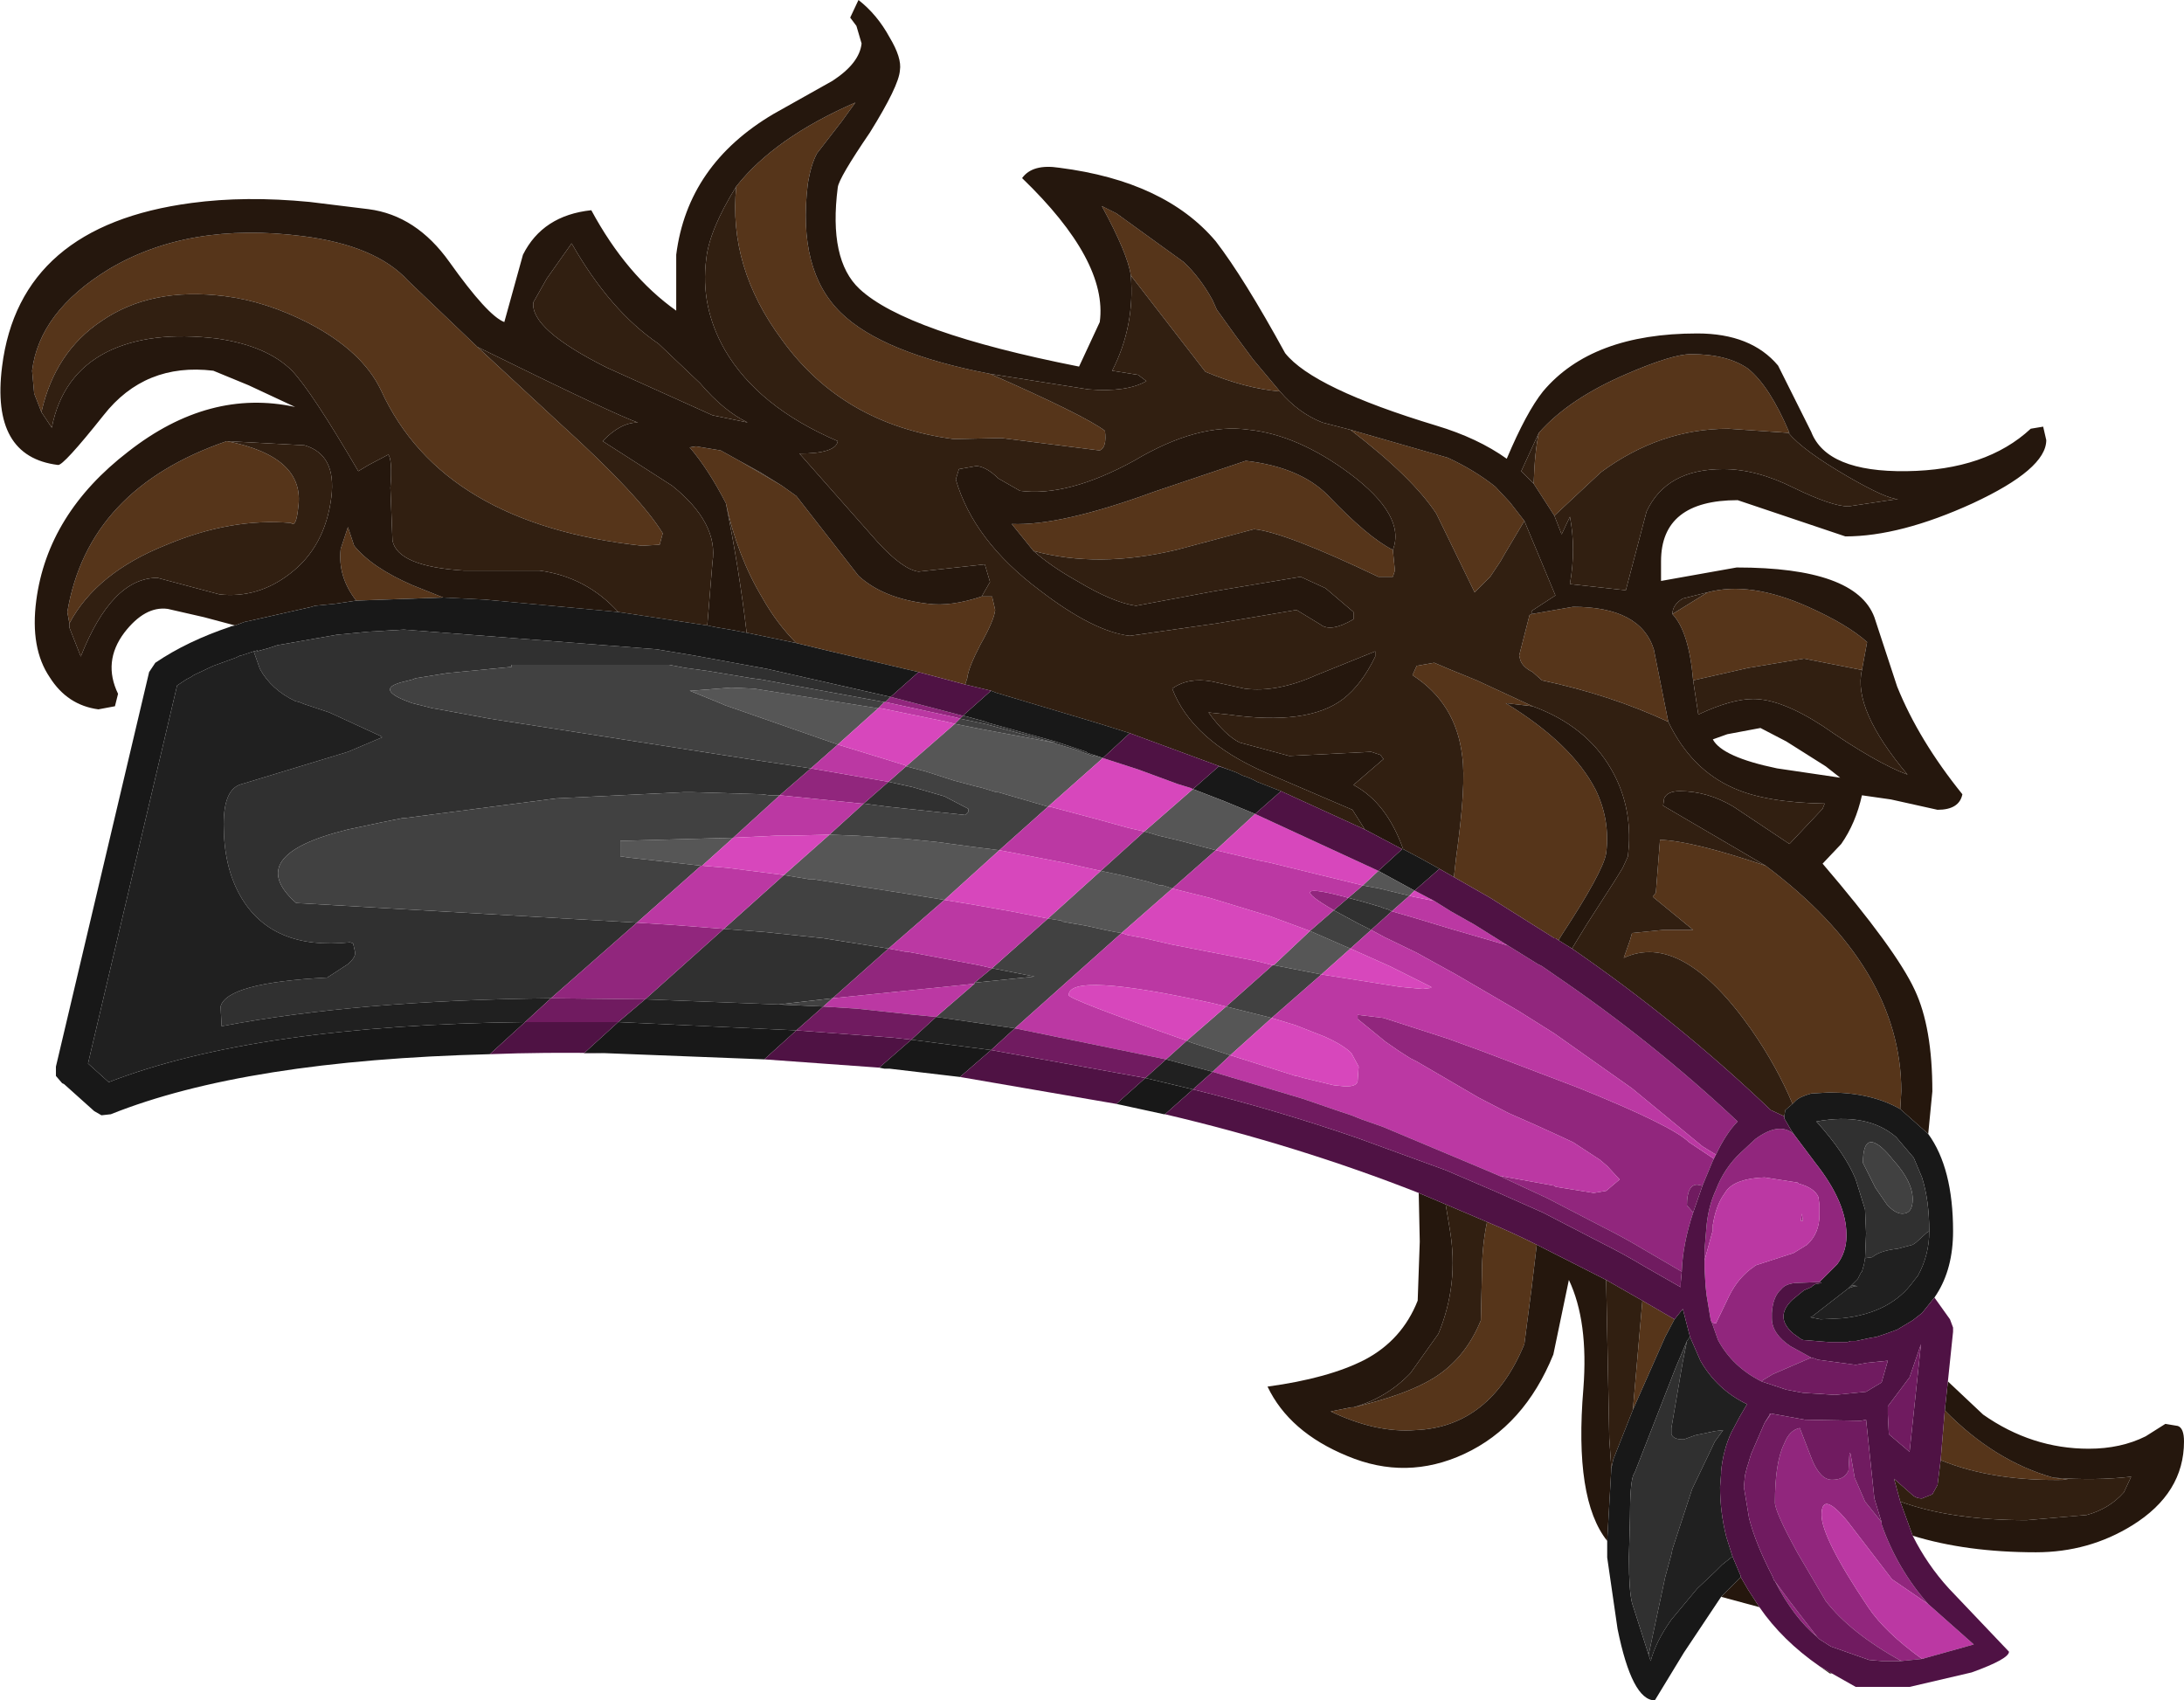 <?xml version="1.0" encoding="UTF-8" standalone="no"?>
<svg xmlns:ffdec="https://www.free-decompiler.com/flash" xmlns:xlink="http://www.w3.org/1999/xlink" ffdec:objectType="shape" height="82.1px" width="105.45px" xmlns="http://www.w3.org/2000/svg">
  <g transform="matrix(1.0, 0.0, 0.0, 1.0, 37.2, 34.85)">
    <path d="M-20.0 -5.85 Q-20.9 -7.0 -20.75 -8.35 L-20.4 -9.4 -20.1 -8.5 Q-19.25 -7.45 -17.3 -6.6 L-15.8 -6.0 -20.0 -5.85 M-35.2 -14.95 L-35.55 -15.85 -35.65 -16.95 Q-35.3 -19.8 -31.95 -21.85 -28.1 -24.15 -22.6 -23.45 -19.05 -23.0 -17.5 -21.3 L-14.15 -18.1 -10.05 -14.3 Q-6.3 -10.9 -5.2 -9.1 L-5.35 -8.55 -6.2 -8.5 Q-15.85 -9.55 -18.8 -16.0 -19.7 -17.9 -22.3 -19.25 -24.35 -20.3 -26.35 -20.55 -29.9 -21.0 -32.3 -19.35 -34.55 -17.85 -35.2 -14.95 M-2.15 -10.55 Q-3.0 -12.2 -3.9 -13.25 L-3.6 -13.3 -2.4 -13.1 -1.5 -12.6 0.55 -11.4 1.25 -10.9 4.25 -7.05 Q5.45 -5.95 7.6 -5.7 8.7 -5.55 10.2 -6.05 L10.7 -6.05 10.85 -5.4 Q10.8 -4.9 10.15 -3.75 9.55 -2.6 9.5 -2.1 L9.4 -1.8 7.15 -2.4 2.7 -3.45 1.25 -3.8 Q0.3 -4.75 -0.4 -6.0 -1.6 -8.0 -2.15 -10.55 M-1.65 -25.85 Q0.2 -28.2 4.1 -29.9 L3.45 -29.0 2.25 -27.45 Q1.95 -26.9 1.8 -25.95 1.3 -21.8 3.4 -19.75 5.4 -17.8 10.6 -16.8 15.15 -14.8 16.15 -14.05 16.25 -13.25 15.9 -13.1 L11.15 -13.7 8.85 -13.65 Q3.5 -14.35 0.55 -18.45 -2.05 -21.95 -1.65 -25.85 M17.4 -21.55 Q17.25 -22.6 16.0 -24.9 L16.7 -24.55 Q18.35 -23.35 19.95 -22.2 20.75 -21.45 21.35 -20.35 L21.55 -19.9 22.45 -18.65 23.3 -17.5 24.6 -15.95 Q22.9 -16.1 21.0 -16.9 L17.4 -21.55 M28.0 -14.1 L32.7 -12.75 Q34.0 -12.15 35.0 -11.35 L35.7 -10.6 36.4 -9.7 35.45 -8.1 35.25 -7.75 34.75 -7.0 34.0 -6.25 32.15 -10.05 Q31.0 -11.8 28.0 -14.1 M36.75 -5.2 L38.75 -5.55 Q42.0 -5.55 42.65 -3.5 L43.35 0.0 Q40.55 -1.3 37.25 -2.0 L36.8 -2.4 Q36.3 -2.65 36.2 -3.0 L36.15 -3.2 36.65 -5.15 36.75 -5.2 M48.05 6.95 Q54.6 11.85 54.6 17.85 L54.55 18.7 Q53.15 17.9 51.1 17.9 L50.25 17.95 Q49.7 18.1 49.5 18.3 L49.35 18.45 Q48.6 16.65 47.35 14.85 44.0 10.1 41.2 11.4 L41.5 10.55 41.6 10.2 43.1 10.05 44.55 10.05 42.6 8.45 42.75 8.25 42.95 5.7 Q44.5 5.75 48.05 6.95 M30.05 -8.3 L30.15 -7.3 30.05 -7.0 29.35 -7.0 Q24.85 -9.15 23.35 -9.3 L19.6 -8.3 Q15.8 -7.4 12.7 -8.25 L11.65 -9.55 Q14.0 -9.45 18.5 -11.1 L22.95 -12.6 Q25.55 -12.3 26.9 -10.95 28.85 -8.9 30.05 -8.3 M33.0 7.5 L33.1 6.6 Q33.6 3.05 33.4 1.65 33.1 -0.9 31.0 -2.25 L31.2 -2.7 32.05 -2.85 32.75 -2.55 34.1 -2.0 36.8 -0.75 35.5 -0.9 Q38.7 1.05 39.85 3.3 40.55 4.75 40.35 6.35 40.2 7.25 38.2 10.3 L38.05 10.55 37.9 10.45 37.85 10.45 34.75 8.5 33.0 7.5 M37.85 -9.95 L36.85 -11.5 Q36.9 -13.05 37.1 -13.95 38.55 -15.6 41.35 -16.8 43.55 -17.75 44.45 -17.75 46.2 -17.75 47.2 -17.05 48.25 -16.2 49.2 -13.95 L49.15 -13.95 46.25 -14.15 Q42.95 -14.15 40.1 -12.05 L37.85 -9.95 M52.7 -2.5 L49.9 -3.05 47.2 -2.6 44.55 -2.0 Q44.35 -4.35 43.55 -5.2 L45.25 -6.25 Q47.3 -6.8 50.1 -5.55 52.0 -4.7 52.95 -3.85 L52.7 -2.5 M-26.25 -13.55 Q-22.45 -12.8 -22.8 -10.35 -22.9 -9.35 -23.15 -9.6 -26.05 -9.85 -29.15 -8.55 -32.55 -7.2 -33.85 -4.75 L-33.95 -5.3 Q-32.95 -11.25 -26.25 -13.55 M56.5 35.65 L56.7 33.25 Q59.1 35.7 61.95 36.5 L62.65 36.6 Q59.05 36.7 56.5 35.65 M43.65 28.85 L43.2 29.7 41.65 33.2 41.65 33.1 42.1 27.95 43.65 28.85 M34.6 24.15 Q35.8 24.65 37.0 25.25 L36.75 27.35 36.4 30.05 Q34.75 34.05 31.15 34.2 29.25 34.35 27.05 33.3 L28.05 33.1 28.15 33.1 Q30.7 32.5 32.0 31.7 33.55 30.75 34.3 28.9 L34.35 26.75 Q34.35 25.3 34.6 24.15" fill="#56351a" fill-rule="evenodd" stroke="none"/>
    <path d="M-25.85 -4.65 L-27.35 -5.05 -29.1 -5.45 Q-30.2 -5.6 -31.2 -4.3 -32.25 -2.9 -31.5 -1.35 L-31.65 -0.75 -32.45 -0.6 Q-33.95 -0.8 -34.8 -2.15 -35.75 -3.55 -35.45 -5.85 -34.9 -10.05 -31.0 -13.05 -27.1 -16.1 -22.95 -15.2 L-25.2 -16.25 -26.9 -16.95 Q-30.2 -17.35 -32.2 -14.8 -34.15 -12.35 -34.4 -12.4 -37.65 -12.8 -37.1 -17.15 -36.25 -23.95 -27.95 -25.05 -25.35 -25.4 -22.25 -25.1 L-19.4 -24.75 Q-17.1 -24.45 -15.5 -22.2 -13.65 -19.6 -12.85 -19.3 L-11.95 -22.55 Q-11.0 -24.45 -8.65 -24.7 -6.95 -21.55 -4.55 -19.85 L-4.55 -22.55 Q-4.0 -26.9 0.15 -29.35 L3.0 -30.95 Q4.3 -31.8 4.4 -32.75 L4.15 -33.6 3.85 -34.0 4.25 -34.85 Q5.15 -34.15 5.75 -33.05 6.35 -32.05 6.25 -31.45 6.2 -30.7 4.8 -28.45 3.3 -26.25 3.25 -25.8 2.8 -22.3 4.3 -20.9 6.55 -18.8 14.9 -17.15 L15.9 -19.3 Q16.3 -22.25 12.15 -26.25 12.65 -26.95 13.95 -26.75 19.05 -26.1 21.5 -23.2 22.85 -21.45 24.85 -17.8 26.2 -16.1 32.15 -14.3 34.15 -13.7 35.55 -12.7 36.5 -14.95 37.3 -15.95 39.65 -18.75 44.75 -18.75 47.35 -18.75 48.65 -17.2 L50.25 -14.0 Q51.0 -12.05 54.85 -12.1 58.7 -12.15 60.85 -14.15 L61.45 -14.25 61.6 -13.6 Q61.6 -12.2 58.05 -10.55 54.55 -8.95 51.9 -8.95 L46.7 -10.7 Q43.0 -10.7 43.0 -7.75 L43.0 -6.8 46.65 -7.45 Q52.4 -7.45 53.3 -5.05 L54.4 -1.7 Q55.45 0.9 57.55 3.5 57.4 4.25 56.35 4.25 L54.1 3.75 52.7 3.55 Q52.4 4.9 51.7 5.9 L50.8 6.85 Q54.35 11.0 55.25 12.95 56.1 14.75 56.1 17.85 L55.9 19.9 54.55 18.7 54.6 17.85 Q54.6 11.85 48.05 6.95 L43.1 4.05 43.15 3.7 Q43.3 3.35 43.9 3.35 45.25 3.35 46.5 4.1 L49.2 5.9 50.8 4.2 50.9 3.95 Q48.05 3.9 46.5 3.2 44.45 2.3 43.35 0.0 L42.65 -3.5 Q42.0 -5.55 38.75 -5.55 L36.75 -5.2 36.75 -5.35 37.9 -6.1 36.4 -9.7 35.7 -10.6 35.0 -11.35 Q34.0 -12.15 32.7 -12.75 L28.0 -14.1 26.65 -14.45 Q25.5 -14.9 24.6 -15.95 L23.3 -17.5 22.45 -18.65 21.55 -19.9 21.35 -20.35 Q20.75 -21.45 19.95 -22.2 18.35 -23.35 16.7 -24.55 L16.0 -24.9 Q17.25 -22.6 17.4 -21.55 17.6 -19.1 16.5 -16.95 L17.75 -16.75 18.15 -16.45 Q17.2 -15.9 15.35 -16.05 L10.6 -16.8 Q5.4 -17.8 3.4 -19.75 1.3 -21.8 1.8 -25.95 1.95 -26.9 2.25 -27.45 L3.45 -29.0 4.1 -29.9 Q0.2 -28.2 -1.65 -25.85 -2.95 -23.75 -3.1 -22.35 -3.4 -20.05 -2.2 -17.95 -0.6 -15.2 3.25 -13.55 3.15 -12.95 1.4 -12.95 L5.2 -8.65 Q6.4 -7.35 7.15 -7.25 L10.35 -7.6 10.6 -6.75 10.2 -6.05 Q8.7 -5.55 7.6 -5.7 5.45 -5.95 4.25 -7.05 L1.25 -10.9 0.55 -11.4 -0.5 -12.05 -1.5 -12.6 -2.4 -13.1 -3.6 -13.3 -3.9 -13.25 Q-3.0 -12.2 -2.15 -10.55 -1.5 -7.3 -1.15 -4.3 L-1.95 -4.45 -2.55 -4.55 -2.8 -4.6 -3.05 -4.65 -2.8 -7.7 Q-2.5 -9.6 -4.75 -11.4 L-8.1 -13.55 Q-7.25 -14.45 -6.4 -14.45 -7.35 -14.75 -14.15 -18.1 L-17.5 -21.3 Q-19.05 -23.0 -22.6 -23.45 -28.1 -24.15 -31.95 -21.85 -35.3 -19.8 -35.65 -16.95 L-35.55 -15.85 -35.2 -14.95 -34.7 -14.2 Q-34.2 -16.75 -32.05 -17.85 -29.95 -18.9 -26.7 -18.5 -24.3 -18.15 -23.1 -16.95 -22.15 -15.95 -19.9 -12.1 L-19.4 -12.4 -18.45 -12.9 Q-18.25 -12.65 -18.35 -11.3 L-18.25 -8.75 Q-18.0 -7.5 -14.8 -7.3 L-11.15 -7.3 Q-8.9 -7.0 -7.35 -5.3 L-13.8 -5.9 -15.8 -6.0 -17.3 -6.6 Q-19.25 -7.45 -20.1 -8.5 L-20.4 -9.4 -20.75 -8.35 Q-20.9 -7.0 -20.0 -5.85 L-21.0 -5.7 -22.0 -5.6 -22.15 -5.55 -25.25 -4.85 -25.3 -4.85 -25.45 -4.8 -25.85 -4.65 M56.85 31.85 L58.55 33.45 Q60.9 35.1 63.65 35.1 65.2 35.1 66.4 34.5 L67.35 33.9 67.95 34.0 Q68.25 34.1 68.25 34.75 68.25 37.25 65.75 38.8 63.65 40.1 61.1 40.1 57.75 40.1 55.15 39.3 L54.55 37.65 Q57.0 38.55 60.65 38.55 L63.55 38.3 Q64.65 38.0 65.35 37.2 L65.7 36.45 Q64.0 36.65 61.95 36.5 59.1 35.7 56.7 33.25 L56.85 31.85 M51.25 45.95 L51.15 45.95 50.65 45.6 51.25 45.95 M47.75 42.75 L45.9 42.25 46.85 41.3 47.2 41.9 47.75 42.75 M40.4 39.55 Q38.8 37.55 39.25 32.2 39.5 28.95 38.55 26.95 L37.8 30.55 Q36.4 34.0 33.5 35.35 30.7 36.65 27.85 35.45 25.05 34.3 24.0 32.1 26.95 31.7 28.7 30.8 30.5 29.85 31.25 27.95 L31.35 25.1 31.3 22.75 32.6 23.3 32.8 24.5 Q33.25 27.15 32.25 29.55 L30.9 31.45 Q29.75 32.65 28.15 33.1 L28.05 33.1 27.05 33.3 Q29.25 34.35 31.15 34.2 34.75 34.05 36.4 30.05 L36.75 27.35 37.0 25.25 40.35 26.95 40.5 34.6 40.6 36.05 40.4 39.55 M-22.15 -5.55 L-22.15 -5.6 -22.15 -5.55 M12.7 -8.25 Q13.55 -7.5 14.8 -6.8 16.55 -5.75 17.65 -5.6 L21.4 -6.3 25.6 -7.0 26.8 -6.45 28.15 -5.3 28.15 -4.95 Q27.05 -4.3 26.55 -4.7 L25.4 -5.4 21.55 -4.75 17.35 -4.15 Q15.6 -4.35 13.0 -6.35 9.8 -8.75 8.95 -11.7 L9.1 -12.2 9.95 -12.35 Q10.45 -12.3 11.0 -11.75 L12.05 -11.15 Q14.35 -10.85 17.55 -12.6 20.65 -14.45 23.1 -14.1 25.45 -13.85 27.95 -12.0 30.7 -9.95 30.05 -8.3 28.85 -8.9 26.9 -10.95 25.55 -12.3 22.95 -12.6 L18.5 -11.1 Q14.0 -9.45 11.65 -9.55 L12.7 -8.25 M28.7 5.2 L28.1 4.25 23.9 2.45 Q20.35 0.9 19.4 -1.6 20.15 -2.15 21.3 -1.95 L22.9 -1.6 Q24.45 -1.4 26.35 -2.25 L29.2 -3.4 29.2 -3.15 Q28.55 -1.8 27.65 -1.1 25.95 0.2 22.1 -0.35 L21.15 -0.45 Q21.95 0.65 22.65 1.0 L25.05 1.65 29.0 1.45 29.45 1.6 29.6 1.8 28.15 3.05 Q29.75 3.9 30.55 6.15 L30.5 6.15 28.7 5.2 M36.8 -0.75 Q39.4 0.2 40.6 2.3 41.55 3.95 41.45 5.95 L41.4 6.5 41.15 7.05 40.75 7.7 39.4 9.8 38.7 10.95 38.05 10.55 38.2 10.3 Q40.2 7.25 40.35 6.35 40.55 4.75 39.85 3.3 38.7 1.05 35.5 -0.9 L36.8 -0.75 M36.85 -11.5 L37.85 -9.95 38.2 -9.05 38.6 -9.9 Q38.9 -8.35 38.6 -6.65 L41.3 -6.35 42.3 -10.15 Q43.25 -12.2 46.0 -12.2 47.6 -12.2 49.4 -11.3 51.25 -10.4 52.05 -10.4 L54.05 -10.7 54.45 -10.75 Q53.9 -10.75 52.0 -11.85 49.85 -13.1 49.15 -13.95 L49.2 -13.95 Q48.25 -16.2 47.2 -17.05 46.2 -17.75 44.45 -17.75 43.55 -17.75 41.35 -16.8 38.55 -15.6 37.1 -13.95 L36.25 -12.1 36.85 -11.5 M44.55 -2.0 L44.8 -0.35 Q46.4 -1.1 47.45 -1.1 48.8 -1.1 50.8 0.2 53.4 2.0 54.9 2.55 52.25 -0.6 52.7 -2.5 L52.95 -3.85 Q52.0 -4.7 50.1 -5.55 47.3 -6.8 45.25 -6.25 L44.05 -5.95 Q43.55 -5.65 43.55 -5.2 44.35 -4.35 44.55 -2.0 M-33.85 -4.75 L-33.85 -4.55 -33.3 -3.15 Q-31.8 -6.95 -29.6 -6.95 L-26.6 -6.15 Q-24.75 -5.95 -23.2 -7.15 -21.5 -8.45 -21.2 -10.85 -20.95 -12.9 -22.5 -13.35 L-26.25 -13.55 Q-32.95 -11.25 -33.95 -5.3 L-33.85 -4.75 M-2.8 -14.8 L-1.1 -14.45 Q-2.25 -15.0 -3.4 -16.35 L-5.4 -18.25 Q-7.75 -19.85 -9.6 -23.1 L-10.8 -21.4 -11.45 -20.25 Q-11.6 -18.95 -7.9 -17.1 L-2.8 -14.8 M50.95 2.15 L49.05 0.95 47.8 0.3 46.2 0.6 45.5 0.85 Q45.95 1.7 48.6 2.25 L51.65 2.7 50.95 2.15" fill="#25170d" fill-rule="evenodd" stroke="none"/>
    <path d="M-22.15 -5.55 L-22.15 -5.6 -22.15 -5.55 M-7.35 -5.3 Q-8.9 -7.0 -11.15 -7.3 L-14.8 -7.3 Q-18.0 -7.5 -18.25 -8.75 L-18.35 -11.3 Q-18.25 -12.65 -18.45 -12.9 L-19.4 -12.4 -19.9 -12.1 Q-22.15 -15.95 -23.1 -16.95 -24.3 -18.15 -26.7 -18.5 -29.95 -18.9 -32.05 -17.85 -34.2 -16.75 -34.7 -14.2 L-35.2 -14.95 Q-34.55 -17.85 -32.3 -19.35 -29.9 -21.0 -26.35 -20.55 -24.35 -20.3 -22.3 -19.25 -19.7 -17.9 -18.8 -16.0 -15.85 -9.55 -6.2 -8.5 L-5.35 -8.55 -5.2 -9.1 Q-6.3 -10.9 -10.05 -14.3 L-14.15 -18.1 Q-7.35 -14.75 -6.4 -14.45 -7.25 -14.45 -8.1 -13.55 L-4.75 -11.4 Q-2.5 -9.6 -2.8 -7.7 L-3.05 -4.65 -7.35 -5.3 M-1.15 -4.3 Q-1.5 -7.3 -2.15 -10.55 -1.6 -8.0 -0.4 -6.0 0.3 -4.75 1.25 -3.8 L-1.15 -4.3 M-1.5 -12.6 L-0.5 -12.05 0.55 -11.4 -1.5 -12.6 M10.2 -6.05 L10.6 -6.75 10.35 -7.6 7.15 -7.25 Q6.4 -7.35 5.2 -8.65 L1.4 -12.95 Q3.15 -12.95 3.25 -13.55 -0.6 -15.2 -2.2 -17.95 -3.4 -20.05 -3.1 -22.35 -2.95 -23.75 -1.65 -25.85 -2.05 -21.95 0.55 -18.45 3.5 -14.35 8.85 -13.65 L11.15 -13.7 15.9 -13.1 Q16.25 -13.25 16.15 -14.05 15.15 -14.8 10.6 -16.8 L15.35 -16.05 Q17.2 -15.9 18.15 -16.45 L17.75 -16.75 16.5 -16.95 Q17.6 -19.1 17.4 -21.55 L21.0 -16.9 Q22.9 -16.1 24.6 -15.95 25.5 -14.9 26.65 -14.45 L28.0 -14.1 Q31.0 -11.8 32.15 -10.05 L34.0 -6.25 34.75 -7.0 35.25 -7.75 35.45 -8.1 36.4 -9.7 37.9 -6.1 36.75 -5.35 36.75 -5.2 36.65 -5.15 36.15 -3.2 36.2 -3.0 Q36.3 -2.65 36.8 -2.4 L37.25 -2.0 Q40.55 -1.3 43.35 0.0 44.45 2.3 46.5 3.2 48.05 3.9 50.9 3.95 L50.8 4.2 49.2 5.9 46.5 4.1 Q45.25 3.35 43.9 3.35 43.3 3.35 43.15 3.7 L43.1 4.05 48.05 6.95 Q44.5 5.75 42.95 5.7 L42.75 8.25 42.6 8.45 44.55 10.05 43.1 10.05 41.6 10.2 41.5 10.55 41.2 11.4 Q44.0 10.1 47.35 14.85 48.6 16.65 49.35 18.45 L49.0 18.75 48.95 19.05 48.3 18.75 Q43.85 14.5 38.7 10.95 L39.4 9.8 40.75 7.7 41.15 7.05 41.4 6.5 41.45 5.95 Q41.55 3.95 40.6 2.3 39.4 0.2 36.8 -0.75 L34.1 -2.0 32.75 -2.55 32.05 -2.85 31.2 -2.7 31.0 -2.25 Q33.1 -0.9 33.4 1.65 33.6 3.05 33.1 6.6 L33.0 7.5 32.3 7.1 31.4 6.6 30.55 6.15 Q29.75 3.9 28.15 3.05 L29.6 1.8 29.45 1.6 29.0 1.45 25.05 1.65 22.65 1.0 Q21.95 0.65 21.15 -0.45 L22.1 -0.35 Q25.95 0.2 27.65 -1.1 28.55 -1.8 29.2 -3.15 L29.2 -3.4 26.35 -2.25 Q24.45 -1.4 22.9 -1.6 L21.3 -1.95 Q20.15 -2.15 19.4 -1.6 20.35 0.9 23.9 2.45 L28.1 4.25 28.7 5.2 24.65 3.35 23.5 2.9 Q23.15 2.7 22.8 2.6 L22.5 2.45 22.1 2.3 17.35 0.55 15.75 0.05 10.9 -1.4 10.65 -1.5 9.4 -1.8 9.5 -2.1 Q9.55 -2.6 10.15 -3.75 10.8 -4.9 10.85 -5.4 L10.7 -6.05 10.2 -6.05 M30.05 -8.3 Q30.7 -9.95 27.95 -12.0 25.45 -13.85 23.1 -14.1 20.65 -14.45 17.55 -12.6 14.35 -10.85 12.05 -11.15 L11.0 -11.75 Q10.45 -12.3 9.95 -12.35 L9.1 -12.2 8.95 -11.7 Q9.8 -8.75 13.0 -6.35 15.6 -4.35 17.35 -4.15 L21.55 -4.75 25.4 -5.4 26.55 -4.7 Q27.05 -4.3 28.15 -4.95 L28.15 -5.3 26.8 -6.45 25.6 -7.0 21.4 -6.3 17.65 -5.6 Q16.55 -5.75 14.8 -6.8 13.55 -7.5 12.7 -8.25 15.8 -7.4 19.6 -8.3 L23.35 -9.3 Q24.85 -9.15 29.35 -7.0 L30.05 -7.0 30.15 -7.3 30.05 -8.3 M37.85 -9.95 L40.1 -12.05 Q42.95 -14.15 46.25 -14.15 L49.15 -13.95 Q49.85 -13.1 52.0 -11.85 53.9 -10.75 54.45 -10.75 L54.05 -10.7 52.05 -10.4 Q51.25 -10.4 49.4 -11.3 47.6 -12.2 46.0 -12.2 43.25 -12.2 42.3 -10.15 L41.3 -6.35 38.6 -6.65 Q38.9 -8.35 38.6 -9.9 L38.2 -9.05 37.85 -9.95 M37.1 -13.95 Q36.9 -13.05 36.85 -11.5 L36.25 -12.1 37.1 -13.95 M52.7 -2.5 Q52.25 -0.6 54.9 2.55 53.4 2.0 50.8 0.2 48.8 -1.1 47.45 -1.1 46.4 -1.1 44.8 -0.35 L44.55 -2.0 47.2 -2.6 49.9 -3.05 52.7 -2.5 M43.55 -5.2 Q43.55 -5.65 44.05 -5.95 L45.25 -6.25 43.55 -5.2 M-26.25 -13.55 L-22.5 -13.35 Q-20.95 -12.9 -21.2 -10.85 -21.5 -8.45 -23.2 -7.15 -24.75 -5.95 -26.6 -6.15 L-29.6 -6.95 Q-31.8 -6.95 -33.3 -3.15 L-33.85 -4.55 -33.85 -4.75 Q-32.55 -7.2 -29.15 -8.55 -26.05 -9.85 -23.15 -9.6 -22.9 -9.35 -22.8 -10.35 -22.45 -12.8 -26.25 -13.55 M-2.8 -14.8 L-7.9 -17.1 Q-11.6 -18.95 -11.45 -20.25 L-10.8 -21.4 -9.6 -23.1 Q-7.75 -19.85 -5.4 -18.25 L-3.4 -16.35 Q-2.25 -15.0 -1.1 -14.45 L-2.8 -14.8 M54.55 37.65 L54.25 36.55 55.1 37.3 Q55.3 37.5 55.6 37.5 L56.1 37.3 56.35 36.85 56.5 35.65 Q59.05 36.7 62.65 36.6 L61.95 36.5 Q64.0 36.65 65.7 36.45 L65.35 37.2 Q64.65 38.0 63.55 38.3 L60.65 38.55 Q57.0 38.55 54.55 37.65 M41.65 33.2 L40.7 35.6 40.6 36.05 40.5 34.6 40.35 26.95 42.1 27.95 41.65 33.1 41.65 33.2 M46.85 41.25 L46.85 41.3 46.85 41.25 M32.6 23.3 L34.6 24.15 Q34.35 25.3 34.35 26.75 L34.3 28.9 Q33.55 30.75 32.0 31.7 30.7 32.5 28.15 33.1 29.75 32.65 30.9 31.45 L32.25 29.55 Q33.25 27.15 32.8 24.5 L32.6 23.3" fill="#311f11" fill-rule="evenodd" stroke="none"/>
    <path d="M55.9 19.9 Q57.1 21.55 57.1 24.6 57.1 26.4 56.3 27.65 L56.2 27.8 55.6 28.55 55.15 28.9 54.4 29.35 53.85 29.55 53.4 29.7 53.1 29.75 52.4 29.9 52.15 29.9 52.0 29.95 51.1 29.95 49.85 29.85 49.75 29.8 49.4 29.55 Q48.45 28.75 49.35 27.9 L49.9 27.45 50.25 27.3 50.3 27.25 50.45 27.15 50.75 27.1 50.65 27.05 51.5 26.2 Q51.95 25.6 51.95 24.85 L51.95 24.75 Q51.95 23.2 50.45 21.3 L49.4 19.9 49.3 19.75 48.95 19.15 48.95 19.05 49.0 18.75 49.35 18.45 49.5 18.3 Q49.7 18.1 50.25 17.95 L51.1 17.9 Q53.15 17.9 54.55 18.7 L55.9 19.9 M45.9 42.25 L44.1 44.95 42.7 47.25 Q41.6 47.25 40.9 43.8 L40.4 40.35 40.4 39.55 40.6 36.05 40.7 35.6 41.65 33.2 43.2 29.7 43.65 28.85 44.05 28.35 44.4 29.7 44.25 29.9 43.7 31.2 41.75 36.2 41.65 36.4 Q41.5 36.85 41.5 38.4 L41.45 40.3 41.45 40.45 Q41.45 41.95 41.6 42.55 L42.4 45.05 42.5 45.35 Q42.75 44.4 43.5 43.35 L44.75 41.85 45.65 41.0 45.95 40.7 46.45 40.3 46.85 41.25 46.85 41.3 45.9 42.25 M19.05 18.95 L19.0 18.95 16.7 18.45 18.1 17.2 20.4 17.75 19.05 18.95 M9.15 17.15 L5.75 16.75 5.5 16.75 5.25 16.7 6.8 15.35 10.65 15.85 9.15 17.15 M-0.3 16.3 L-8.0 16.0 -9.0 16.0 -7.35 14.5 1.25 14.9 -0.3 16.3 M-13.55 16.05 Q-25.35 16.35 -31.85 18.95 L-32.3 19.0 -32.65 18.8 -34.1 17.5 -34.2 17.45 -34.5 17.1 -34.5 16.65 -30.0 -2.4 -29.7 -2.85 Q-28.15 -3.9 -26.05 -4.6 L-26.1 -4.6 -25.85 -4.65 -25.45 -4.8 -25.3 -4.85 -25.25 -4.85 -22.15 -5.55 -22.0 -5.6 -21.0 -5.7 -20.0 -5.85 -15.8 -6.0 -13.8 -5.9 -7.35 -5.3 -3.05 -4.65 -2.8 -4.6 -2.55 -4.55 -1.95 -4.45 -1.15 -4.3 1.25 -3.8 2.7 -3.45 7.15 -2.4 5.8 -1.2 -0.15 -2.55 -3.7 -3.2 -5.5 -3.5 -17.7 -4.45 -19.4 -4.35 -20.95 -4.2 -23.5 -3.75 -23.8 -3.7 -24.25 -3.55 -24.8 -3.4 -24.75 -3.45 -24.95 -3.4 -25.55 -3.2 -25.6 -3.2 -25.8 -3.1 -26.9 -2.7 -27.75 -2.3 -27.85 -2.25 -28.0 -2.15 -28.1 -2.1 -28.2 -2.05 -28.35 -1.95 -28.5 -1.85 -28.65 -1.75 -32.95 16.5 -31.95 17.4 Q-24.85 14.65 -11.85 14.5 L-13.55 16.05 M15.6 1.6 L15.3 1.5 15.25 1.45 13.9 1.0 13.75 0.95 10.5 0.05 10.4 0.0 9.3 -0.3 10.65 -1.5 10.9 -1.4 15.75 0.05 17.35 0.55 16.05 1.75 15.6 1.6 M30.55 6.15 L31.4 6.6 32.3 7.1 31.1 8.15 31.0 8.1 29.35 7.2 30.5 6.15 30.55 6.15 M55.95 24.6 Q55.95 23.1 55.6 22.0 L55.2 21.05 54.35 20.05 Q52.95 18.85 50.5 19.3 51.9 20.85 52.4 22.1 L52.85 23.55 52.9 24.7 52.85 25.9 52.8 26.2 52.7 26.55 52.65 26.6 52.5 26.9 52.2 27.2 52.05 27.35 50.25 28.75 50.2 28.75 50.7 28.85 51.75 28.8 Q54.1 28.55 55.2 27.0 L55.4 26.75 Q55.95 25.75 55.95 24.6 M22.1 2.3 L22.5 2.45 22.8 2.6 Q23.15 2.7 23.5 2.9 L24.65 3.35 23.4 4.45 21.95 3.85 20.4 3.25 21.65 2.15 22.1 2.3" fill="#181818" fill-rule="evenodd" stroke="none"/>
    <path d="M13.7 1.0 L13.75 1.05 14.75 1.35 15.55 1.65 15.6 1.65 15.6 1.6 16.05 1.75 13.4 4.1 11.0 3.4 10.9 3.4 10.25 3.2 9.85 3.1 8.9 2.85 7.5 2.4 6.55 2.15 8.9 0.1 10.15 0.35 13.65 1.0 13.7 1.0 M3.25 1.1 L-2.2 -0.8 -2.55 -0.95 -3.9 -1.5 -3.8 -1.5 -1.9 -1.65 -0.8 -1.6 5.2 -0.65 3.25 1.1 M-3.35 6.95 L-6.0 6.65 -6.9 6.55 -7.2 6.5 -7.25 6.5 -7.25 5.75 -1.8 5.6 -3.3 6.95 -3.35 6.95 M8.4 8.6 L6.25 8.25 2.05 7.6 1.85 7.6 0.65 7.4 2.85 5.45 4.15 5.5 6.5 5.65 8.0 5.8 9.85 6.05 11.05 6.2 8.4 8.6 M29.35 7.2 L31.0 8.1 31.1 8.15 30.85 8.4 29.4 8.05 28.6 7.9 29.35 7.2 M26.05 10.1 L27.65 10.8 28.0 10.95 26.6 12.2 24.3 11.75 26.05 10.1 M22.0 13.75 L24.2 14.3 22.2 16.1 20.35 15.5 20.1 15.4 22.0 13.75 M20.4 3.25 L21.95 3.85 23.4 4.45 21.5 6.2 19.8 5.75 19.6 5.7 18.75 5.5 18.25 5.35 18.05 5.3 20.4 3.25 M13.4 9.5 L15.95 7.2 16.9 7.4 18.15 7.7 18.8 7.9 18.95 7.9 19.4 8.05 16.95 10.2 16.65 10.15 16.15 10.05 15.25 9.85 14.1 9.65 14.05 9.6 13.4 9.5" fill="#565656" fill-rule="evenodd" stroke="none"/>
    <path d="M5.8 -1.2 L5.55 -0.95 5.5 -0.95 -0.5 -2.05 -0.9 -2.1 -3.0 -2.45 -4.1 -2.6 -4.9 -2.75 -12.5 -2.75 -12.5 -2.65 -15.6 -2.35 -17.15 -2.1 -17.25 -2.05 -17.85 -1.9 -18.0 -1.85 Q-19.0 -1.5 -17.3 -0.9 L-16.3 -0.65 -16.0 -0.6 -13.55 -0.15 -1.05 1.8 1.95 2.25 0.45 3.55 -0.05 3.55 -0.4 3.5 -3.75 3.4 -4.2 3.4 -10.35 3.7 -17.65 4.65 -17.75 4.65 -18.75 4.85 -20.4 5.2 Q-25.5 6.45 -22.9 8.75 L-6.45 9.7 -10.6 13.35 Q-19.95 13.45 -26.5 14.7 L-26.55 13.75 Q-26.25 12.6 -21.4 12.35 L-20.4 11.7 Q-20.05 11.4 -20.05 11.15 L-20.15 10.7 -20.3 10.65 Q-24.1 11.05 -25.6 8.4 -26.4 7.0 -26.4 4.95 -26.4 3.2 -25.5 3.0 L-20.4 1.45 -18.75 0.75 -18.8 0.7 -21.3 -0.45 -22.5 -0.85 -22.75 -0.95 -22.95 -1.0 Q-24.1 -1.55 -24.65 -2.55 L-24.95 -3.4 -24.75 -3.45 -24.8 -3.4 -24.25 -3.55 -23.8 -3.7 -23.5 -3.75 -20.95 -4.2 -19.4 -4.35 -17.7 -4.45 -5.5 -3.5 -3.7 -3.2 -0.15 -2.55 5.8 -1.2 M9.15 -0.15 L9.3 -0.3 10.4 0.0 10.5 0.05 13.75 0.95 13.9 1.0 15.25 1.45 15.3 1.5 15.6 1.6 15.6 1.65 15.55 1.65 14.75 1.35 13.75 1.05 13.7 1.0 13.1 0.85 10.35 0.1 9.15 -0.15 M4.5 3.95 L5.7 2.9 6.85 3.15 8.4 3.6 9.55 4.2 9.55 4.35 9.45 4.45 9.4 4.5 5.65 4.1 4.5 3.95 M-2.25 10.0 L-0.3 10.15 1.6 10.35 2.55 10.45 5.7 10.95 3.0 13.35 0.4 13.65 -6.05 13.4 -2.25 10.0 M55.15 23.05 Q55.15 22.2 54.2 21.15 L53.95 20.85 Q52.75 19.55 52.75 21.3 L53.35 22.5 53.9 23.3 Q54.3 23.75 54.65 23.75 55.15 23.75 55.15 23.05 M52.8 26.2 L52.85 25.9 52.9 24.7 52.85 23.55 52.4 22.1 Q51.9 20.85 50.5 19.3 52.95 18.85 54.35 20.05 L55.2 21.05 55.6 22.0 Q55.95 23.1 55.95 24.6 L55.85 24.65 55.3 25.15 55.15 25.25 54.4 25.45 54.35 25.45 Q53.55 25.55 53.2 25.85 L52.85 25.9 52.8 26.2 52.7 26.55 52.8 26.2 M52.05 27.35 L52.2 27.2 52.5 27.25 52.35 27.25 52.05 27.35 M44.25 29.9 L44.05 30.9 43.5 34.1 43.5 34.4 Q43.6 34.65 44.05 34.65 L44.1 34.65 44.65 34.45 45.6 34.25 46.0 34.2 45.6 34.75 44.5 37.05 43.55 39.95 43.5 40.2 43.2 41.3 42.4 45.05 41.6 42.55 Q41.45 41.95 41.45 40.45 L41.45 40.3 41.5 38.4 Q41.5 36.85 41.65 36.4 L41.75 36.2 43.7 31.2 44.25 29.9 M30.0 9.15 L29.0 10.05 28.9 10.0 28.7 9.9 28.4 9.75 27.75 9.4 27.2 9.1 27.9 8.5 28.65 8.7 29.5 8.95 29.6 9.0 29.8 9.05 30.0 9.15 M10.7 11.9 L12.75 12.3 9.85 12.6 10.7 11.9" fill="#303030" fill-rule="evenodd" stroke="none"/>
    <path d="M-6.45 9.7 L-22.9 8.75 Q-25.5 6.45 -20.4 5.2 L-18.75 4.85 -17.75 4.65 -17.65 4.65 -10.35 3.7 -4.2 3.4 -3.75 3.4 -0.4 3.5 -0.05 3.55 0.45 3.55 -1.8 5.6 -7.25 5.75 -7.25 6.5 -7.2 6.5 -6.9 6.55 -6.0 6.65 -3.35 6.95 -6.45 9.7 M1.95 2.25 L-1.05 1.8 -13.55 -0.15 -16.0 -0.6 -16.3 -0.65 -17.3 -0.9 Q-19.0 -1.5 -18.0 -1.85 L-17.85 -1.9 -17.25 -2.05 -17.15 -2.1 -15.6 -2.35 -12.5 -2.65 -12.5 -2.75 -4.9 -2.75 -4.1 -2.6 -3.0 -2.45 -0.9 -2.1 -0.5 -2.05 5.5 -0.95 5.2 -0.65 -0.8 -1.6 -1.9 -1.65 -3.8 -1.5 -3.9 -1.5 -2.55 -0.95 -2.2 -0.8 3.25 1.1 1.95 2.25 M8.9 0.1 L9.15 -0.15 10.35 0.1 13.1 0.85 13.7 1.0 13.65 1.0 10.15 0.35 8.9 0.1 M2.85 5.45 L4.5 3.95 5.65 4.1 9.4 4.5 9.45 4.45 9.55 4.35 9.55 4.2 8.4 3.6 6.85 3.15 5.7 2.9 6.55 2.15 7.5 2.4 8.9 2.85 9.85 3.1 10.25 3.2 10.9 3.4 11.0 3.4 13.4 4.1 11.05 6.2 9.85 6.05 8.0 5.8 6.5 5.65 4.15 5.5 2.85 5.45 M5.7 10.95 L2.55 10.45 1.6 10.35 -0.3 10.15 -2.25 10.0 0.65 7.4 1.85 7.6 2.05 7.6 6.25 8.25 8.4 8.6 5.7 10.95 M0.4 13.65 L3.0 13.35 2.55 13.75 0.4 13.65 M29.0 10.05 L28.0 10.95 27.65 10.8 26.05 10.1 27.2 9.1 27.75 9.4 28.4 9.75 28.7 9.9 28.9 10.0 29.0 10.05 M26.6 12.2 L24.2 14.3 22.0 13.75 24.25 11.75 24.3 11.75 26.6 12.2 M22.2 16.1 L21.35 16.9 20.8 16.75 19.1 16.3 20.1 15.4 20.35 15.5 22.2 16.1 M55.15 23.05 Q55.15 23.75 54.65 23.75 54.3 23.75 53.9 23.3 L53.35 22.5 52.75 21.3 Q52.75 19.55 53.95 20.85 L54.2 21.15 Q55.15 22.2 55.15 23.05 M30.85 8.4 L30.0 9.15 29.8 9.05 29.6 9.0 29.5 8.95 28.65 8.7 27.9 8.5 28.6 7.9 29.4 8.05 30.85 8.4 M18.05 5.3 L18.25 5.35 18.75 5.5 19.6 5.7 19.8 5.75 21.5 6.2 19.4 8.05 18.95 7.9 18.8 7.9 18.15 7.7 16.9 7.4 15.95 7.2 18.05 5.3 M16.95 10.2 L11.8 14.8 8.0 14.25 9.85 12.65 9.85 12.6 12.75 12.3 10.7 11.9 13.4 9.5 14.05 9.6 14.1 9.65 15.25 9.85 16.15 10.05 16.65 10.15 16.95 10.2" fill="#414141" fill-rule="evenodd" stroke="none"/>
    <path d="M5.55 -0.95 L5.8 -1.2 9.25 -0.3 9.3 -0.3 9.15 -0.15 9.0 -0.2 5.55 -0.95 M-10.6 13.35 L-6.45 9.7 -4.85 9.8 -2.25 10.0 -6.05 13.4 -10.6 13.35 M0.45 3.55 L1.95 2.25 5.7 2.9 4.5 3.95 4.4 3.95 0.45 3.55 M3.0 13.35 L5.7 10.95 6.5 11.1 6.6 11.1 10.05 11.75 10.7 11.9 9.85 12.6 9.85 12.65 3.0 13.35 M35.3 21.95 L35.35 21.95 37.85 22.4 37.9 22.45 39.75 22.75 40.35 22.65 41.0 22.1 40.4 21.45 40.05 21.15 38.75 20.3 38.0 19.95 36.9 19.45 35.65 18.9 34.2 18.15 31.2 16.4 30.9 16.25 30.35 15.9 29.7 15.45 28.35 14.35 28.35 14.15 29.6 14.3 32.7 15.3 34.35 15.9 38.95 17.65 Q43.55 19.5 44.35 20.3 L45.55 21.1 45.5 21.2 45.0 22.4 44.75 22.35 Q44.25 22.35 44.25 23.35 L44.55 23.7 Q44.05 25.2 44.0 26.55 L42.2 25.5 Q41.2 24.9 40.2 24.4 L37.5 23.0 35.35 22.0 35.3 21.95 M45.65 20.9 L45.0 20.5 41.6 17.7 37.85 15.05 36.1 13.95 33.1 12.2 31.65 11.4 31.2 11.15 29.65 10.4 29.0 10.05 30.0 9.15 31.2 9.5 32.85 10.0 35.6 10.8 37.05 11.7 37.25 11.8 37.9 12.25 Q42.6 15.45 46.7 19.3 46.15 19.85 45.65 20.9 M45.45 29.0 L45.65 29.05 46.3 27.7 Q46.75 26.8 47.5 26.3 L47.55 26.25 49.4 25.65 50.05 25.25 Q50.65 24.7 50.65 23.8 L50.65 23.35 50.6 22.95 Q50.4 22.5 49.65 22.3 L49.6 22.25 48.0 22.0 Q46.6 22.05 46.15 22.65 L46.05 22.8 Q45.65 23.35 45.5 24.3 L45.5 24.55 45.1 26.0 45.1 25.5 45.2 24.3 Q45.3 23.35 45.65 22.6 46.05 21.55 46.85 20.8 L47.55 20.15 Q48.7 19.3 49.4 19.9 L50.45 21.3 Q51.95 23.2 51.95 24.75 L51.95 24.85 Q51.95 25.6 51.5 26.2 L50.65 27.05 49.45 27.1 Q49.0 27.15 48.8 27.4 48.4 27.75 48.35 28.55 L48.35 28.8 Q48.35 29.55 49.25 30.15 L50.25 30.7 48.4 31.5 47.9 31.8 47.85 31.85 Q46.45 31.15 45.75 29.85 L45.45 29.0 M49.8 23.75 L49.85 24.1 49.75 24.1 49.8 23.75 M52.15 29.9 L52.4 29.9 52.25 29.9 52.15 29.9 M48.3 33.4 L48.25 33.5 48.0 33.85 48.25 33.45 48.25 33.4 48.3 33.4 M48.5 41.5 L49.2 42.45 50.55 44.2 Q49.4 43.25 48.5 41.5 M54.6 45.35 Q52.15 44.0 50.95 42.45 L49.6 40.15 Q48.5 38.15 48.5 37.7 48.5 35.75 48.95 34.85 49.2 34.2 49.7 34.1 L50.3 35.65 Q50.7 36.6 51.25 36.6 51.8 36.6 52.0 36.25 L52.05 36.15 52.1 35.3 52.15 35.35 52.35 36.5 52.85 37.65 53.65 38.65 53.65 38.75 Q54.4 40.9 55.9 42.6 L54.15 41.4 52.0 38.6 Q50.75 37.1 50.75 38.3 50.75 39.4 53.0 42.75 53.8 43.95 55.6 45.25 L54.6 45.35 M27.9 8.5 L27.2 9.1 Q24.6 7.6 27.9 8.5" fill="#91267d" fill-rule="evenodd" stroke="none"/>
    <path d="M-24.95 -3.4 L-24.65 -2.55 Q-24.1 -1.55 -22.95 -1.0 L-22.75 -0.95 -22.5 -0.85 -21.3 -0.45 -18.8 0.7 -18.75 0.75 -20.4 1.45 -25.5 3.0 Q-26.4 3.2 -26.4 4.95 -26.4 7.0 -25.6 8.4 -24.1 11.05 -20.3 10.65 L-20.15 10.7 -20.05 11.15 Q-20.05 11.4 -20.4 11.7 L-21.4 12.35 Q-26.25 12.6 -26.55 13.75 L-26.5 14.7 Q-19.95 13.45 -10.6 13.35 L-11.85 14.5 Q-24.85 14.65 -31.95 17.4 L-32.95 16.5 -28.65 -1.75 -28.5 -1.85 -28.35 -1.95 -28.2 -2.05 -28.1 -2.1 -28.0 -2.15 -27.85 -2.25 -27.75 -2.3 -26.9 -2.7 -25.8 -3.1 -25.6 -3.2 -25.55 -3.2 -24.95 -3.4 M-6.05 13.4 L0.4 13.65 2.55 13.75 1.25 14.9 -7.35 14.5 -6.05 13.4 M52.8 26.2 L52.85 25.9 53.2 25.85 Q53.55 25.55 54.35 25.45 L54.4 25.45 55.15 25.25 55.3 25.15 55.85 24.65 55.95 24.6 Q55.95 25.75 55.4 26.75 L55.2 27.0 Q54.1 28.55 51.75 28.8 L50.7 28.85 50.2 28.75 50.25 28.75 52.05 27.35 52.35 27.25 52.5 27.25 52.2 27.2 52.5 26.9 52.65 26.6 52.7 26.55 52.8 26.2 M44.25 29.9 L44.4 29.7 44.9 30.85 Q45.7 32.25 47.15 32.95 L46.8 33.55 46.4 34.3 Q46.0 35.15 45.9 36.2 L45.9 36.3 45.85 36.95 Q45.85 38.15 46.15 39.35 L46.45 40.3 45.95 40.7 45.65 41.0 44.75 41.85 43.5 43.35 Q42.75 44.4 42.5 45.35 L42.4 45.05 43.2 41.3 43.5 40.2 43.55 39.95 44.5 37.05 45.6 34.75 46.0 34.2 45.6 34.25 44.65 34.45 44.1 34.65 44.05 34.65 Q43.6 34.65 43.5 34.4 L43.5 34.1 44.05 30.9 44.25 29.9 M19.1 16.3 L20.8 16.75 21.35 16.9 20.4 17.75 18.1 17.2 19.1 16.3 M8.0 14.25 L11.8 14.8 10.65 15.85 6.8 15.35 8.0 14.25" fill="#202020" fill-rule="evenodd" stroke="none"/>
    <path d="M5.55 -0.95 L9.0 -0.2 9.15 -0.15 8.9 0.1 8.5 0.0 5.35 -0.65 5.2 -0.65 5.5 -0.95 5.55 -0.95 M-1.8 5.6 L0.45 3.55 4.4 3.95 4.5 3.95 2.85 5.45 0.95 5.5 0.25 5.5 -1.8 5.6 M5.7 2.9 L1.95 2.25 3.25 1.1 6.5 2.1 6.55 2.15 5.7 2.9 M-2.25 10.0 L-4.85 9.8 -6.45 9.7 -3.35 6.95 -3.3 6.95 -2.1 7.05 0.65 7.4 -2.25 10.0 M5.7 10.95 L8.4 8.6 9.9 8.85 11.6 9.15 13.4 9.5 10.7 11.9 10.05 11.75 6.6 11.1 6.5 11.1 5.7 10.95 M45.55 21.1 L44.35 20.3 Q43.55 19.5 38.95 17.65 L34.35 15.9 32.7 15.3 29.6 14.3 28.35 14.15 28.35 14.35 29.7 15.45 30.35 15.9 30.9 16.25 31.2 16.4 34.2 18.15 35.65 18.9 36.9 19.45 38.0 19.95 38.75 20.3 40.05 21.15 40.4 21.45 41.0 22.1 40.35 22.65 39.75 22.75 37.9 22.45 37.85 22.4 35.35 21.95 35.3 21.95 35.25 21.95 34.55 21.65 29.55 19.55 28.55 19.2 28.05 19.0 27.3 18.75 25.7 18.2 21.35 16.9 22.2 16.1 25.35 17.1 25.4 17.1 25.75 17.2 27.2 17.55 27.7 17.6 27.85 17.6 Q28.3 17.6 28.35 17.35 L28.4 16.65 28.05 16.0 Q27.65 15.6 26.75 15.2 L25.35 14.65 24.2 14.3 26.6 12.2 30.4 12.8 31.5 12.9 31.9 12.85 31.9 12.8 29.9 11.8 28.0 10.95 29.0 10.05 29.65 10.4 31.2 11.15 31.65 11.4 33.1 12.2 36.1 13.95 37.85 15.05 41.6 17.7 45.0 20.5 45.65 20.9 45.55 21.1 M45.1 26.0 L45.5 24.55 45.5 24.3 Q45.65 23.35 46.05 22.8 L46.15 22.65 Q46.6 22.05 48.0 22.0 L49.6 22.25 49.65 22.3 Q50.4 22.5 50.6 22.95 L50.65 23.35 50.65 23.8 Q50.65 24.7 50.05 25.25 L49.4 25.65 47.55 26.25 47.5 26.3 Q46.75 26.8 46.3 27.7 L45.65 29.05 45.45 29.0 45.4 28.9 45.2 27.7 45.15 27.25 45.1 26.4 45.1 26.0 M49.8 23.75 L49.75 24.1 49.85 24.1 49.8 23.75 M55.9 42.6 L58.1 44.55 55.6 45.25 Q53.8 43.95 53.0 42.75 50.75 39.4 50.75 38.3 50.75 37.1 52.0 38.6 L54.15 41.4 55.9 42.6 M32.05 8.65 L32.85 9.15 34.0 9.8 35.6 10.8 32.85 10.0 31.2 9.5 30.0 9.15 30.85 8.4 31.05 8.45 32.05 8.65 M27.2 9.1 L26.05 10.1 24.15 9.4 21.2 8.5 19.4 8.05 21.5 6.2 23.6 6.7 24.1 6.8 28.6 7.9 27.9 8.5 Q24.6 7.6 27.2 9.1 M24.25 11.75 L22.0 13.75 21.4 13.6 Q14.4 12.05 14.4 13.2 14.4 13.4 20.1 15.4 L19.1 16.3 11.8 14.8 16.95 10.2 17.25 10.3 18.05 10.45 19.35 10.75 23.45 11.55 24.25 11.75 M13.4 4.1 L13.5 4.1 15.75 4.7 17.2 5.1 17.4 5.15 18.05 5.3 15.95 7.2 15.05 7.0 14.4 6.85 12.1 6.4 11.05 6.2 13.4 4.1 M9.85 12.65 L8.0 14.25 6.95 14.15 4.15 13.85 2.55 13.75 3.0 13.35 9.85 12.65" fill="#bb38a3" fill-rule="evenodd" stroke="none"/>
    <path d="M5.2 -0.65 L5.35 -0.65 8.5 0.0 8.9 0.1 6.55 2.15 6.5 2.1 3.25 1.1 5.2 -0.65 M-3.3 6.95 L-1.8 5.6 0.25 5.5 0.95 5.5 2.85 5.45 0.65 7.4 -2.1 7.05 -3.3 6.95 M13.4 4.1 L16.05 1.75 17.75 2.3 19.65 3.0 20.3 3.2 20.4 3.25 18.05 5.3 17.4 5.15 17.2 5.1 15.75 4.7 13.5 4.1 13.4 4.1 M28.0 10.95 L29.9 11.8 31.9 12.8 31.9 12.85 31.5 12.9 30.4 12.8 26.6 12.2 28.0 10.95 M24.2 14.3 L25.35 14.65 26.75 15.2 Q27.65 15.6 28.05 16.0 L28.4 16.65 28.35 17.35 Q28.3 17.6 27.85 17.6 L27.7 17.6 27.2 17.55 25.75 17.2 25.4 17.1 25.35 17.1 22.2 16.1 24.2 14.3 M31.1 8.15 L32.05 8.65 31.05 8.45 30.85 8.4 31.1 8.15 M24.3 11.75 L24.25 11.75 23.45 11.55 19.35 10.75 18.05 10.45 17.25 10.3 16.95 10.2 19.4 8.05 21.2 8.5 24.15 9.4 26.05 10.1 24.3 11.75 M21.5 6.2 L23.4 4.45 29.25 7.15 29.35 7.2 28.6 7.9 24.1 6.8 23.6 6.7 21.5 6.2 M20.1 15.4 Q14.4 13.4 14.4 13.2 14.4 12.05 21.4 13.6 L22.0 13.75 20.1 15.4 M11.05 6.2 L12.1 6.4 14.4 6.85 15.05 7.0 15.95 7.2 13.4 9.5 11.6 9.15 9.9 8.85 8.4 8.6 11.05 6.2" fill="#d747bc" fill-rule="evenodd" stroke="none"/>
    <path d="M56.2 27.8 L56.95 28.85 57.1 29.25 57.1 29.35 57.1 29.45 56.85 31.85 56.7 33.25 56.5 35.65 56.35 36.85 56.1 37.3 55.6 37.5 Q55.3 37.5 55.1 37.3 L54.25 36.55 54.55 37.65 55.15 39.3 Q55.85 40.7 56.9 41.85 L59.8 44.9 Q59.8 45.25 58.0 45.9 L55.0 46.6 52.4 46.6 51.25 45.95 50.65 45.6 Q48.85 44.35 47.75 42.75 L47.2 41.9 46.85 41.3 46.85 41.25 46.45 40.3 46.15 39.35 Q45.85 38.15 45.85 36.95 L45.9 36.3 45.9 36.2 Q46.0 35.15 46.4 34.3 L46.8 33.55 47.15 32.95 Q45.7 32.25 44.9 30.85 L44.4 29.7 44.05 28.35 43.65 28.85 42.1 27.95 40.35 26.95 37.0 25.25 Q35.8 24.65 34.6 24.15 L32.6 23.3 31.3 22.75 Q25.45 20.45 19.05 18.95 L20.4 17.75 Q24.45 18.75 28.35 20.1 L32.6 21.65 35.05 22.7 37.3 23.7 40.2 25.2 Q41.2 25.7 42.2 26.3 L43.95 27.3 43.95 27.1 44.0 26.55 Q44.05 25.2 44.55 23.7 L45.0 22.4 45.5 21.2 45.55 21.1 45.65 20.9 Q46.15 19.85 46.7 19.3 42.6 15.45 37.9 12.25 L37.25 11.8 37.05 11.7 35.6 10.8 34.0 9.8 32.85 9.15 32.05 8.65 31.1 8.15 32.3 7.1 33.0 7.5 34.75 8.5 37.85 10.45 37.9 10.45 38.05 10.55 38.7 10.95 Q43.85 14.5 48.3 18.75 L48.95 19.05 48.95 19.15 49.3 19.75 49.4 19.9 Q48.7 19.3 47.55 20.15 L46.85 20.8 Q46.05 21.55 45.65 22.6 45.3 23.35 45.2 24.3 L45.1 25.5 45.1 26.0 45.1 26.4 45.15 27.25 45.2 27.7 45.4 28.9 45.45 29.0 45.75 29.85 Q46.45 31.15 47.85 31.85 L49.05 32.25 49.85 32.4 51.4 32.5 52.9 32.35 53.65 31.9 53.95 30.85 52.95 30.95 52.4 31.05 50.55 30.8 50.45 30.75 50.25 30.7 49.25 30.15 Q48.35 29.55 48.35 28.8 L48.35 28.55 Q48.4 27.75 48.8 27.4 49.0 27.15 49.45 27.1 L50.65 27.05 50.75 27.1 50.45 27.15 50.3 27.25 50.25 27.3 49.9 27.45 49.35 27.9 Q48.45 28.75 49.4 29.55 L49.75 29.8 49.85 29.85 51.1 29.95 52.0 29.95 52.15 29.9 52.25 29.9 52.4 29.9 53.1 29.75 53.4 29.7 53.85 29.55 54.4 29.35 55.15 28.9 55.6 28.55 56.2 27.8 M16.7 18.45 L9.15 17.15 10.65 15.85 18.1 17.2 16.7 18.45 M5.25 16.7 L-0.3 16.3 1.25 14.9 5.9 15.25 6.8 15.35 5.25 16.7 M-8.0 16.0 Q-10.9 15.95 -13.55 16.05 L-11.85 14.5 -7.35 14.5 -9.0 16.0 -8.0 16.0 M9.3 -0.3 L9.25 -0.3 5.8 -1.2 7.15 -2.4 9.4 -1.8 10.65 -1.5 9.3 -0.3 M55.0 35.25 L55.55 30.05 55.0 31.65 53.95 33.05 53.95 33.45 54.0 34.4 55.0 35.25 M53.65 38.65 L53.3 37.5 52.9 33.7 52.65 33.75 49.95 33.7 48.3 33.4 48.25 33.4 48.25 33.45 48.0 33.85 47.35 35.35 47.2 35.85 47.15 36.0 47.05 36.4 47.0 36.95 47.25 38.45 Q47.55 39.65 48.4 41.3 L48.45 41.45 48.5 41.5 Q49.4 43.25 50.55 44.2 L50.65 44.3 51.2 44.65 53.05 45.3 53.65 45.35 53.75 45.35 54.6 45.35 55.6 45.25 58.1 44.55 55.9 42.6 Q54.4 40.9 53.65 38.75 L53.65 38.65 M30.5 6.15 L29.35 7.2 29.25 7.15 23.4 4.45 24.65 3.35 28.7 5.2 30.5 6.15 M22.1 2.3 L21.65 2.15 20.4 3.25 20.3 3.2 19.65 3.0 17.75 2.3 16.05 1.75 17.35 0.55 22.1 2.3" fill="#4f1244" fill-rule="evenodd" stroke="none"/>
    <path d="M-11.85 14.5 L-10.6 13.35 -6.05 13.4 -7.35 14.5 -11.85 14.5 M35.3 21.95 L35.35 22.0 37.5 23.0 40.2 24.4 Q41.2 24.9 42.2 25.5 L44.0 26.55 43.95 27.1 43.95 27.3 42.2 26.3 Q41.2 25.7 40.2 25.2 L37.3 23.7 35.05 22.7 32.6 21.65 28.35 20.1 Q24.45 18.75 20.4 17.75 L21.35 16.9 25.7 18.2 27.3 18.75 28.05 19.0 28.55 19.2 29.55 19.55 34.55 21.65 35.25 21.95 35.3 21.95 M44.55 23.7 L44.25 23.35 Q44.25 22.35 44.75 22.35 L45.0 22.4 44.55 23.7 M47.85 31.85 L47.9 31.8 48.4 31.5 50.25 30.7 50.45 30.75 50.55 30.8 52.4 31.05 52.95 30.95 53.95 30.85 53.65 31.9 52.9 32.35 51.4 32.5 49.85 32.4 49.05 32.25 47.85 31.85 M55.0 35.25 L54.0 34.4 53.95 33.45 53.95 33.05 55.0 31.65 55.55 30.05 55.0 35.25 M48.3 33.4 L49.95 33.7 52.65 33.75 52.9 33.7 53.3 37.5 53.65 38.65 52.85 37.65 52.35 36.5 52.15 35.35 52.1 35.3 52.05 36.15 52.0 36.25 Q51.8 36.6 51.25 36.6 50.7 36.6 50.3 35.65 L49.7 34.1 Q49.2 34.2 48.95 34.85 48.5 35.75 48.5 37.7 48.5 38.15 49.6 40.15 L50.95 42.45 Q52.15 44.0 54.6 45.35 L53.75 45.35 53.65 45.35 53.05 45.3 51.2 44.65 50.65 44.3 50.55 44.2 49.2 42.45 48.5 41.5 48.45 41.45 48.4 41.3 Q47.55 39.65 47.25 38.45 L47.0 36.95 47.05 36.4 47.15 36.0 47.2 35.85 47.35 35.35 48.0 33.85 48.25 33.5 48.3 33.4 M11.8 14.8 L19.1 16.3 18.1 17.2 10.65 15.85 11.8 14.8 M6.8 15.35 L5.9 15.25 1.25 14.9 2.55 13.75 4.15 13.85 6.95 14.15 8.0 14.25 6.8 15.35" fill="#701b60" fill-rule="evenodd" stroke="none"/>
  </g>
</svg>
